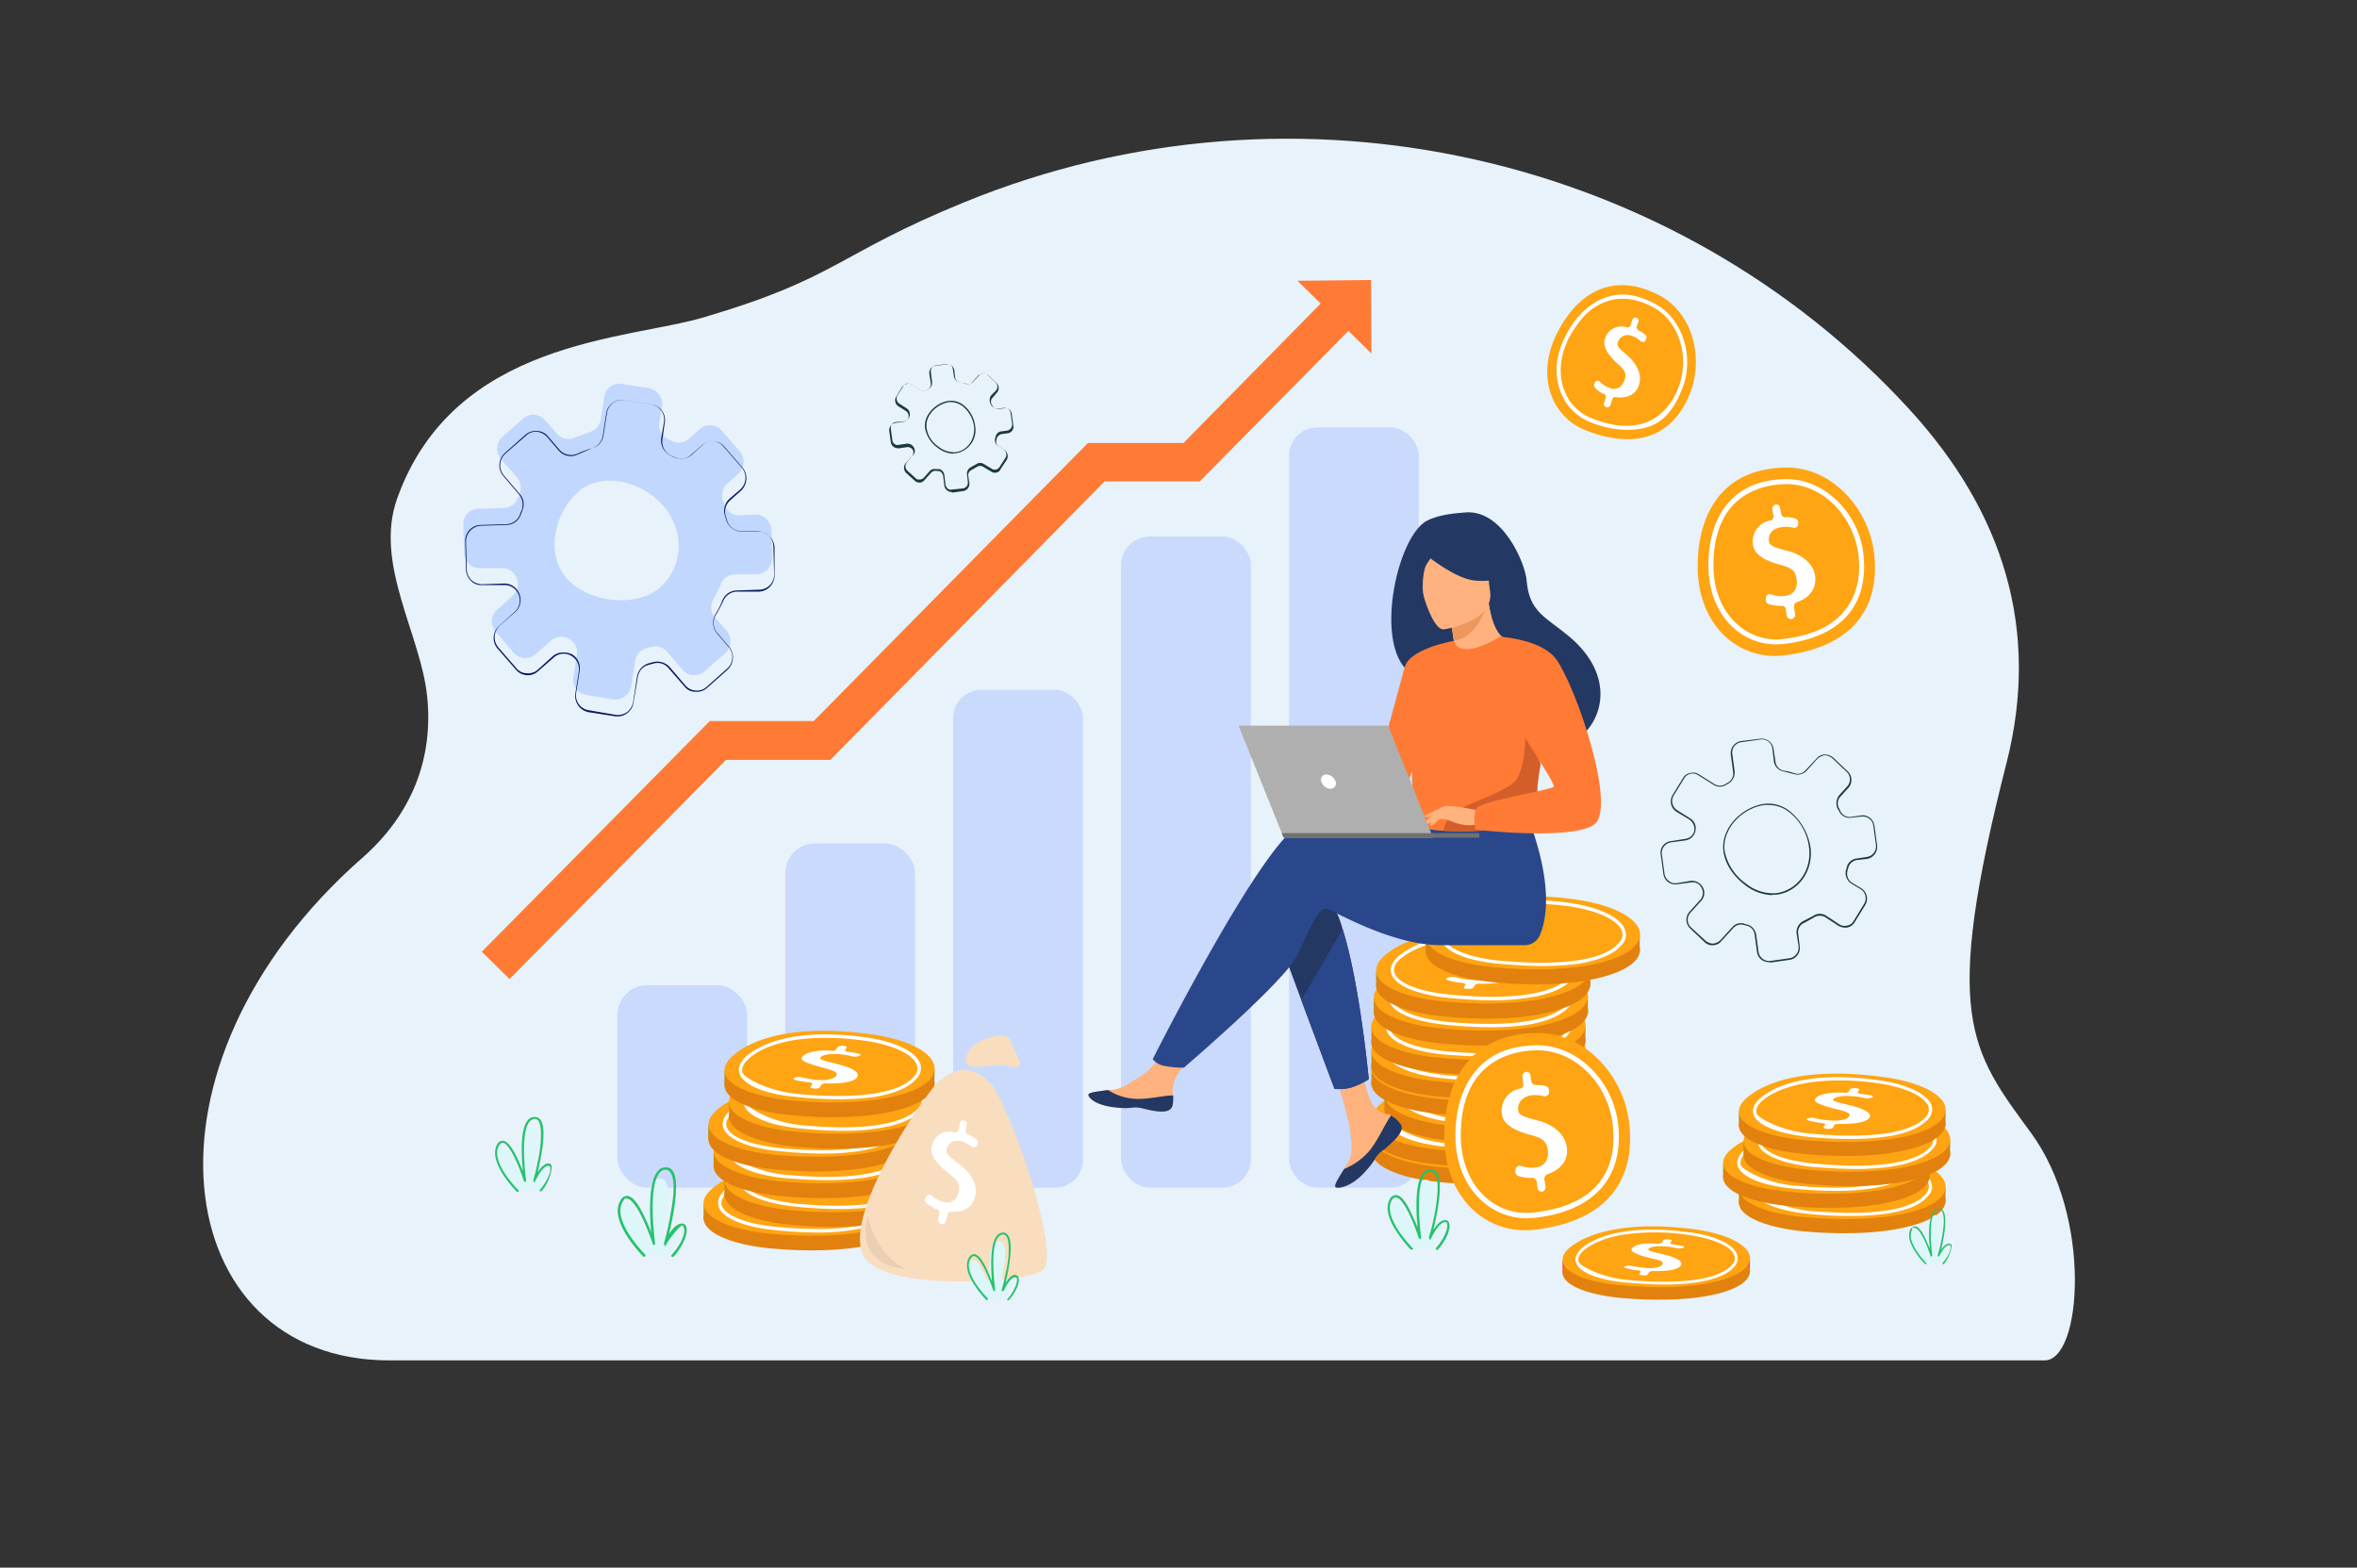 <svg id="Layer_1" data-name="Layer 1" xmlns="http://www.w3.org/2000/svg" viewBox="0 0 612 407"><rect x="0" y="0" width="612" height="407" fill="#333333" stroke="none"/><defs><style>.cls-1{fill:#e8f2fa;}.cls-2{opacity:0.5;isolation:isolate;}.cls-3{fill:#a9c2ff;}.cls-4{fill:#1c3a3e;}.cls-5{fill:#9bf;}.cls-6{fill:#0a1a66;}.cls-7{fill:#ff4b42;}.cls-8{fill:#e2810e;}.cls-9{fill:#ffa412;}.cls-10{fill:#fff;}.cls-11{fill:#c48d10;}.cls-12{fill:#f9ddbf;}.cls-13{fill:#dcf6f9;}.cls-14{fill:#27c16c;}.cls-15{fill:#ff7b35;}.cls-16{fill:#ffb27d;}.cls-17{fill:#233862;}.cls-18{fill:#2b478b;}.cls-19{fill:#ed975d;}.cls-20{fill:#d35e2a;}.cls-21{fill:#afafaf;}.cls-22{fill:#707070;}.cls-23{fill:#e0c6ad;opacity:0.62;}</style></defs><path class="cls-1" d="M101.1,353.2c-57.3,0-68.6-76.4-7-130.5,12.9-11.3,18.5-25.9,16.8-42s-13.8-34.3-7.8-51.2c14.7-41.3,59.7-41.2,79.6-47.1,35-10.3,34.4-16.3,67.7-29.9,86.6-35.4,185-12.1,245.3,53.7,24.5,26.7,34.1,57.3,25.3,91.9-16.8,65.8-9.5,74.4,6.4,96.1s13.2,59,3.5,59Z"/><g class="cls-2"><rect class="cls-3" x="160.3" y="255.8" width="33.7" height="52.54" rx="7.7"/><rect class="cls-3" x="203.9" y="219" width="33.7" height="89.34" rx="7.7"/><rect class="cls-3" x="247.5" y="179.1" width="33.7" height="129.27" rx="7.3"/><rect class="cls-3" x="291.1" y="139.3" width="33.7" height="169.04" rx="7.4"/><rect class="cls-3" x="334.7" y="111" width="33.7" height="197.34" rx="7.3"/></g><path class="cls-4" d="M247,127.7a1.5,1.5,0,0,1-1.1-.4,1.9,1.9,0,0,1-.7-1.2l-.3-2.5a1.7,1.7,0,0,0-1-1.3h-.5a1.6,1.6,0,0,0-1.6.4l-1.8,2a1.6,1.6,0,0,1-1.2.6,1.9,1.9,0,0,1-1.3-.5l-2.2-2a1.9,1.9,0,0,1-.1-2.6l1.6-1.7a1.5,1.5,0,0,0,.2-1.7h0a1.5,1.5,0,0,0-1.5-.7l-2.1.3a2.3,2.3,0,0,1-1.4-.4,1.9,1.9,0,0,1-.7-1.2l-.4-2.9a1.9,1.9,0,0,1,1.6-2.1l2.1-.3a1.6,1.6,0,0,0,1.3-1.1h0a1.6,1.6,0,0,0-.7-1.7l-1.9-1.2a1.8,1.8,0,0,1-.6-2.5l1.5-2.5a2,2,0,0,1,1.2-.8,1.3,1.3,0,0,1,1.3.2l2.3,1.4a1.5,1.5,0,0,0,1.6,0l.4-.3a1.6,1.6,0,0,0,.7-1.4l-.4-2.6a1.8,1.8,0,0,1,1.6-2l2.8-.4a1.7,1.7,0,0,1,1.4.3,2.1,2.1,0,0,1,.7,1.3l.2,1.8a1.5,1.5,0,0,0,1.3,1.3l1.6.4a1.4,1.4,0,0,0,1.5-.4l1.6-1.8a3.1,3.1,0,0,1,1.3-.6,2.1,2.1,0,0,1,1.3.5l2.1,2a1.8,1.8,0,0,1,.1,2.6l-1.1,1.3a1.4,1.4,0,0,0-.2,1.7l.2.4a1.8,1.8,0,0,0,1.5.8l1.5-.2a1.7,1.7,0,0,1,2,1.5l.4,2.9a1.7,1.7,0,0,1-1.5,2.1l-1.5.2a1.8,1.8,0,0,0-1.3,1.1.9.9,0,0,1-.1.5,1.4,1.4,0,0,0,.7,1.6l1.4.9a2,2,0,0,1,.6,2.6l-1.6,2.4a1.4,1.4,0,0,1-1.1.9,1.7,1.7,0,0,1-1.4-.3l-2-1.2a1.5,1.5,0,0,0-1.6,0l-1.4.8a1.5,1.5,0,0,0-.9,1.5l.3,1.9a1.9,1.9,0,0,1-1.6,2.1l-2.9.4Zm-4.1-5.9H244a1.9,1.9,0,0,1,1.2,1.5l.3,2.6a2.1,2.1,0,0,0,.6,1,1.4,1.4,0,0,0,1.1.2l2.9-.3a1.5,1.5,0,0,0,1.2-1.7l-.2-1.9a1.8,1.8,0,0,1,1-1.9l1.4-.8a1.8,1.8,0,0,1,2,0l2,1.2a1.4,1.4,0,0,0,1.1.2,1.5,1.5,0,0,0,.9-.6l1.6-2.5a1.6,1.6,0,0,0-.5-2.1l-1.4-.9a1.8,1.8,0,0,1-.8-2c0-.2.1-.3.1-.4a1.7,1.7,0,0,1,1.5-1.4l1.5-.2a1.6,1.6,0,0,0,1.3-1.7l-.4-2.9a1.7,1.7,0,0,0-.6-1,2,2,0,0,0-1.1-.3l-1.5.2a1.9,1.9,0,0,1-1.8-.9c-.1-.1-.1-.3-.2-.4a2,2,0,0,1,.2-2.2l1.2-1.2a1.5,1.5,0,0,0-.1-2.1l-2.1-2a1.5,1.5,0,0,0-1.1-.4,1.2,1.2,0,0,0-1,.5l-1.6,1.7a1.6,1.6,0,0,1-1.9.5l-1.6-.3a1.9,1.9,0,0,1-1.5-1.6l-.3-1.9a1.4,1.4,0,0,0-.5-1,2,2,0,0,0-1.1-.3l-2.9.4a1.5,1.5,0,0,0-1.2,1.7l.3,2.5a1.8,1.8,0,0,1-.8,1.8l-.4.3a1.8,1.8,0,0,1-2,0l-2.3-1.4a1.4,1.4,0,0,0-1.1-.2,1.5,1.5,0,0,0-.9.7l-1.5,2.4a1.6,1.6,0,0,0,.5,2.1l1.9,1.2a1.9,1.9,0,0,1,.8,2h0a1.9,1.9,0,0,1-1.5,1.4l-2.2.2a1.5,1.5,0,0,0-1.2,1.7l.4,2.9a1.2,1.2,0,0,0,.5,1,1.1,1.1,0,0,0,1.1.3l2.1-.3a1.9,1.9,0,0,1,1.9,1h0a1.7,1.7,0,0,1-.3,2.1l-1.5,1.7a1.6,1.6,0,0,0,.1,2.2l2.1,1.9a1.1,1.1,0,0,0,1,.4,1.5,1.5,0,0,0,1.1-.4l1.8-2A1.6,1.6,0,0,1,242.9,121.8Z"/><path class="cls-4" d="M247.5,117.8a7.1,7.1,0,0,1-4.1-1.6,7.9,7.9,0,0,1-3.2-5c-.5-3.5,2.9-6.7,6.1-7.1a5.2,5.2,0,0,1,3.9,1.1,8.2,8.2,0,0,1,3,5.4,6.1,6.1,0,0,1-5.1,7.1h-.6Zm-.5-13.4h-.6c-3.1.5-6.3,3.4-5.8,6.8a7,7,0,0,0,3,4.7,6.4,6.4,0,0,0,4.5,1.5h0c3.1-.4,5.2-3.4,4.8-6.8a8.2,8.2,0,0,0-2.9-5.1A5.3,5.3,0,0,0,247,104.4Z"/><path class="cls-4" d="M459.3,249.8a3.3,3.3,0,0,1-1.9-.6,3.2,3.2,0,0,1-1.2-2.1l-.6-4.4a2.7,2.7,0,0,0-1.8-2.3l-.8-.2a2.7,2.7,0,0,0-2.9.7l-3.2,3.5a2.8,2.8,0,0,1-2.1,1,2.7,2.7,0,0,1-2.2-.8l-3.7-3.5a3.1,3.1,0,0,1-.2-4.4l2.7-3a2.7,2.7,0,0,0,.4-3.2h0a2.5,2.5,0,0,0-2.7-1.4l-3.8.5a3.1,3.1,0,0,1-3.4-2.7l-.7-5.1a3,3,0,0,1,2.6-3.4l3.8-.6a2.7,2.7,0,0,0,2.3-2h0a3,3,0,0,0-1.2-3l-3.5-2.1a3.2,3.2,0,0,1-.9-4.3l2.7-4.4a2.6,2.6,0,0,1,1.9-1.3,2.7,2.7,0,0,1,2.3.4l4,2.5a2.6,2.6,0,0,0,2.9-.1l.7-.4a2.7,2.7,0,0,0,1.2-2.7l-.6-4.5a3.2,3.2,0,0,1,2.7-3.5l5-.6a3.1,3.1,0,0,1,3.4,2.6l.5,3.3a2.7,2.7,0,0,0,2.2,2.4,12.8,12.8,0,0,1,2.8.7,2.7,2.7,0,0,0,2.8-.8l2.9-3.1a2.8,2.8,0,0,1,2.1-1,3.5,3.5,0,0,1,2.2.8l3.7,3.5a3.1,3.1,0,0,1,.2,4.4l-2,2.2a2.6,2.6,0,0,0-.3,3.2l.3.7a2.7,2.7,0,0,0,2.7,1.4l2.7-.4a3.1,3.1,0,0,1,3.4,2.7l.7,5.1a3.2,3.2,0,0,1-2.6,3.5l-2.7.3a2.7,2.7,0,0,0-2.2,2.1,1.9,1.9,0,0,0-.2.7,2.8,2.8,0,0,0,1.2,3.1l2.5,1.5a3.2,3.2,0,0,1,.9,4.3l-2.7,4.4a3,3,0,0,1-1.9,1.4,3.7,3.7,0,0,1-2.3-.4l-3.5-2.3a2.8,2.8,0,0,0-2.9.1l-2.5,1.4a2.6,2.6,0,0,0-1.6,2.8l.4,3.3a3.1,3.1,0,0,1-2.6,3.5l-5,.7Zm-7.2-10.1a1.8,1.8,0,0,1,1,.2l.8.2a3.3,3.3,0,0,1,2.1,2.6l.6,4.4a2.8,2.8,0,0,0,3,2.4l5-.7a2.8,2.8,0,0,0,2.4-3.1l-.5-3.3a3.2,3.2,0,0,1,1.8-3.3l2.5-1.3a3,3,0,0,1,3.3-.1l3.5,2.3a2.4,2.4,0,0,0,2,.3,2.2,2.2,0,0,0,1.7-1.2l2.7-4.4a2.8,2.8,0,0,0-.8-3.8l-2.5-1.5a3.3,3.3,0,0,1-1.4-3.5,1.9,1.9,0,0,0,.2-.7,3,3,0,0,1,2.6-2.3l2.6-.4a2.8,2.8,0,0,0,2.4-3.1l-.7-5.1a2.7,2.7,0,0,0-1.1-1.8,2.9,2.9,0,0,0-2-.5l-2.6.3a3,3,0,0,1-3.1-1.5,1.6,1.6,0,0,0-.4-.7,3.4,3.4,0,0,1,.4-3.7l2-2.2a2.7,2.7,0,0,0-.1-3.8l-3.7-3.5a3.2,3.2,0,0,0-2-.8,3.4,3.4,0,0,0-1.9.9l-2.8,3.1a3.2,3.2,0,0,1-3.2.9l-2.7-.7a3.1,3.1,0,0,1-2.6-2.6l-.4-3.3a2.7,2.7,0,0,0-3.1-2.4l-5,.7a2.7,2.7,0,0,0-2.3,3.1l.6,4.4a3.4,3.4,0,0,1-1.4,3.1l-.7.4a3,3,0,0,1-3.3.1l-4-2.5a2.5,2.5,0,0,0-2.1-.4,2.5,2.5,0,0,0-1.6,1.2l-2.7,4.4a2.8,2.8,0,0,0,.8,3.8l3.5,2.2a3,3,0,0,1,1.3,3.3h0a3.1,3.1,0,0,1-2.6,2.4l-3.7.5a2.8,2.8,0,0,0-2.4,3.1l.7,5.1a2.7,2.7,0,0,0,1.1,1.8,2.4,2.4,0,0,0,2,.6l3.7-.6a3.2,3.2,0,0,1,3.1,1.6h0a3,3,0,0,1-.4,3.6l-2.7,3a2.7,2.7,0,0,0,.1,3.9l3.7,3.4a3.2,3.2,0,0,0,2,.8,3.4,3.4,0,0,0,1.9-.9l3.2-3.5A2.8,2.8,0,0,1,452.1,239.7Z"/><path class="cls-4" d="M460.2,232.4a12,12,0,0,1-7.2-2.7c-3-2.3-5.1-5.5-5.5-8.6-.8-6.2,4.9-11.6,10.6-12.4a9,9,0,0,1,6.6,1.9,15.1,15.1,0,0,1,5.4,9.4c.8,6.1-3.1,11.6-8.9,12.3h-1Zm-1-23.4h-1c-5.6.7-11.1,6-10.4,11.9a13.6,13.6,0,0,0,5.4,8.4,11.3,11.3,0,0,0,8,2.6c5.6-.8,9.3-6,8.5-12a13.7,13.7,0,0,0-5.2-9.1A8.6,8.6,0,0,0,459.2,209Z"/><g class="cls-2"><path class="cls-5" d="M190.7,149.1h5.9a4.2,4.2,0,0,0,3.9-4.3l-.2-7.2a4.2,4.2,0,0,0-4.2-4l-4.1.2a4,4,0,0,1-3.9-2.8,3,3,0,0,0-.4-1,4.2,4.2,0,0,1,1.2-4.5l2.8-2.5a4.2,4.2,0,0,0,.4-5.8l-4.7-5.4a4,4,0,0,0-5.7-.4l-2.8,2.5a4,4,0,0,1-4.5.6,3.1,3.1,0,0,0-1-.5,4.1,4.1,0,0,1-2.2-4.3l.7-4.2a4.2,4.2,0,0,0-3.4-4.7l-7-1.1a3.9,3.9,0,0,0-4.6,3.4l-.9,5.8a4.1,4.1,0,0,1-2.9,3.3l-3.8,1.4a3.9,3.9,0,0,1-4.7-1l-3.1-3.5a4,4,0,0,0-5.7-.4l-5.3,4.7a4.1,4.1,0,0,0-.4,5.8l4.1,4.7a4.4,4.4,0,0,1,.7,4.4l-.5,1.1a3.9,3.9,0,0,1-3.6,2.5l-6.6.2a4,4,0,0,0-3.9,4.2l.2,7.2a4,4,0,0,0,4.1,4h5.7a4,4,0,0,1,3.9,2.7h0a4.2,4.2,0,0,1-1.1,4.5l-4,3.6a4,4,0,0,0-.4,5.7l4.7,5.5a4,4,0,0,0,5.7.3l4-3.5a3.9,3.9,0,0,1,4.5-.5h.1a4.2,4.2,0,0,1,2.1,4.3l-.9,5.6a4,4,0,0,0,3.3,4.7l7,1.2a4.2,4.2,0,0,0,4.7-3.4l1-6.6a4,4,0,0,1,3-3.3l1.1-.3a4,4,0,0,1,4.2,1.2l4,4.7a4,4,0,0,0,5.7.4l5.4-4.7a4.2,4.2,0,0,0,.4-5.8l-3.1-3.5a4.2,4.2,0,0,1-.3-4.9,30.2,30.2,0,0,0,1.8-3.6A4,4,0,0,1,190.7,149.1Zm-19.3,3.4c-6.2,5.5-18.8,3.9-24.3-2.4s-3.2-16.9,3-22.4,16.8-2.6,22.2,3.7S177.6,147,171.4,152.5Z"/></g><path class="cls-6" d="M160.5,186h-.6l-7.1-1.1a4.3,4.3,0,0,1-3.4-4.9l.9-5.7a4,4,0,0,0-2.1-4.1h0a3.8,3.8,0,0,0-4.4.5l-4,3.5a3.9,3.9,0,0,1-3,1.1,4,4,0,0,1-2.9-1.5l-4.7-5.4a4.2,4.2,0,0,1,.4-5.9l4-3.6a4,4,0,0,0,1.1-4.4h0a3.9,3.9,0,0,0-3.8-2.6h-5.7a3.6,3.6,0,0,1-2.9-1.1,4.2,4.2,0,0,1-1.3-3l-.2-7.2a4.1,4.1,0,0,1,4-4.3l6.6-.2a3.9,3.9,0,0,0,3.6-2.5,4.2,4.2,0,0,1,.4-1,4.2,4.2,0,0,0-.7-4.3l-4-4.7a4.3,4.3,0,0,1,.4-6l5.3-4.7a4.1,4.1,0,0,1,3-1,3.8,3.8,0,0,1,2.9,1.4l3,3.5a4,4,0,0,0,4.6,1,24.6,24.6,0,0,1,3.8-1.4,4.2,4.2,0,0,0,2.8-3.2l.9-5.8a4.1,4.1,0,0,1,1.7-2.8,3.8,3.8,0,0,1,3.1-.7l7,1.1a4.1,4.1,0,0,1,3.4,4.8L172,114a4,4,0,0,0,2.1,4.2l1,.5a3.8,3.8,0,0,0,4.3-.6l2.9-2.5a4.1,4.1,0,0,1,3-1,3.8,3.8,0,0,1,2.8,1.4l4.7,5.4a4.4,4.4,0,0,1-.4,6l-2.8,2.5a3.9,3.9,0,0,0-1.1,4.3l.3,1a3.9,3.9,0,0,0,3.9,2.7h4.1a4.5,4.5,0,0,1,4.3,4.1v7.2a4.2,4.2,0,0,1-4,4.4h-5.8a4,4,0,0,0-3.5,2.4,30.4,30.4,0,0,1-1.9,3.6,4,4,0,0,0,.4,4.8l3,3.5a4.4,4.4,0,0,1-.4,6l-5.3,4.7a4,4,0,0,1-3.1,1,3.5,3.5,0,0,1-2.8-1.4l-4.1-4.7a3.7,3.7,0,0,0-4-1.2l-1.1.3a3.8,3.8,0,0,0-2.9,3.2l-1.1,6.6a4.2,4.2,0,0,1-1.7,2.8A4.1,4.1,0,0,1,160.5,186Zm-14.1-16.6a4.3,4.3,0,0,1,1.9.4h.1a4.2,4.2,0,0,1,2.1,4.4l-.9,5.7a3.9,3.9,0,0,0,3.3,4.5l7,1.2a4.3,4.3,0,0,0,2.9-.7,4.3,4.3,0,0,0,1.6-2.6l1-6.6a4.3,4.3,0,0,1,3.1-3.5l1.1-.3a4.4,4.4,0,0,1,4.3,1.3l4.1,4.8a3.9,3.9,0,0,0,2.7,1.3,3.7,3.7,0,0,0,2.8-1l5.3-4.7a4,4,0,0,0,.4-5.6l-3-3.5a4.4,4.4,0,0,1-.4-5.1,20.2,20.2,0,0,0,1.8-3.6,4.1,4.1,0,0,1,3.7-2.5h0l5.9-.2a3.9,3.9,0,0,0,3.8-4.1l-.2-7.2a4.4,4.4,0,0,0-1.2-2.8,3.7,3.7,0,0,0-2.8-1h-4.1a4.2,4.2,0,0,1-4.1-2.9l-.3-1a4.2,4.2,0,0,1,1.1-4.6l2.9-2.5a4.1,4.1,0,0,0,.3-5.6l-4.7-5.4a3.8,3.8,0,0,0-2.6-1.4,3.8,3.8,0,0,0-2.9,1l-2.8,2.5a4.3,4.3,0,0,1-4.7.6l-.9-.5a4.3,4.3,0,0,1-2.3-4.5l.7-4.1a4,4,0,0,0-3.3-4.6l-7-1.1a3.9,3.9,0,0,0-2.9.7,4.2,4.2,0,0,0-1.6,2.6l-.9,5.8a4.1,4.1,0,0,1-3,3.4L150,118a4.1,4.1,0,0,1-4.9-1l-3-3.5a4.2,4.2,0,0,0-2.7-1.4,3.6,3.6,0,0,0-2.8,1l-5.4,4.7a4.1,4.1,0,0,0-.4,5.6l4.1,4.8a4,4,0,0,1,.7,4.4c-.1.4-.3.8-.4,1.1a4,4,0,0,1-3.8,2.6l-6.6.2a4.1,4.1,0,0,0-3.8,4.1l.2,7.2a4,4,0,0,0,1.2,2.8,4.3,4.3,0,0,0,2.8,1.1l5.7-.2a4.2,4.2,0,0,1,4,2.8h0a4.2,4.2,0,0,1-1.1,4.6l-4,3.5a4.1,4.1,0,0,0-.4,5.7l4.7,5.4a3.5,3.5,0,0,0,2.7,1.3,3.7,3.7,0,0,0,2.8-.9l4-3.6A4.2,4.2,0,0,1,146.4,169.4Z"/><polygon class="cls-7" points="405.7 330.6 405.7 327.3 454.4 327 454.3 330.6 405.7 330.6"/><path class="cls-8" d="M407.6,327.2c4.5-3.8,14.6-7.1,32-4.8,11.3,1.5,17.2,5.9,13.9,9.8S438,338.5,421,337C409.2,335.9,402.1,331.9,407.6,327.2Z"/><path class="cls-9" d="M407.6,323.9c4.5-3.7,14.6-7,32-4.8,11.3,1.5,17.2,5.9,13.9,9.8s-15.5,6.4-32.5,4.8C409.2,332.7,402.1,328.6,407.6,323.9Z"/><path class="cls-10" d="M432,333.5c-2.9,0-6.2-.2-9.6-.5-7.4-.6-12.4-2.7-13.2-5.2-.3-.9-.2-2.2,1.6-3.8h0c2.4-2,9.8-6.4,27.5-4.1,6.8.8,11.7,3.1,12.7,5.7a3.2,3.2,0,0,1-.6,3.2C447.8,331.9,441.4,333.5,432,333.5Zm-20.7-8.9c-1.2,1-1.7,2-1.4,3s5.6,4,12.5,4.7c14.4,1.3,24.1-.1,27.4-4a2.2,2.2,0,0,0,.5-2.4c-.9-2.4-5.7-4.4-12.1-5.3a57,57,0,0,0-17.6.1c-5.1,1-7.8,2.7-9.3,3.9Z"/><path class="cls-10" d="M425.7,330.7l.3-.5c.1-.2-.2-.3-.7-.4a13,13,0,0,1-3.2-.6c-.4-.1-.5-.3-.3-.4h.2a2.2,2.2,0,0,1,1.6-.1l3.7.5c2.4.2,3.9-.2,4.3-.9s-.1-1-2.4-1.5-6.2-1.6-5.5-2.6,2.8-1.6,6.8-1.3a1.7,1.7,0,0,0,1-.3l.4-.6c.1-.2.7-.3,1.3-.2h0c.6,0,.9.2.8.4l-.3.4c-.1.2.2.4.7.5l2.5.4c.4.1.5.3.2.5h-.2a3.5,3.5,0,0,1-1.5.1,15.3,15.3,0,0,0-3.2-.5c-2.6-.2-3.9.3-4.2.7s1.4.8,4,1.4,5,1.6,4.5,2.7-2.8,1.7-7.3,1.6c-.4,0-.9.1-1,.3l-.4.6c-.1.2-.7.3-1.3.2h0C425.9,331.1,425.6,330.9,425.7,330.7Z"/><polygon class="cls-11" points="451.5 312.5 451.5 308.7 505.2 308.4 505.1 312.5 451.5 312.5"/><path class="cls-8" d="M453.6,308.6c4.9-4.2,16-7.9,35.2-5.4,12.5,1.7,19,6.7,15.4,11s-17.1,7.2-35.9,5.5C455.4,318.4,447.5,313.9,453.6,308.6Z"/><path class="cls-9" d="M453.6,305c4.9-4.2,16-7.9,35.2-5.4,12.5,1.6,19,6.6,15.4,11s-17.1,7.1-35.9,5.4C455.4,314.8,447.5,310.2,453.6,305Z"/><path class="cls-10" d="M480.6,315.7a101.6,101.6,0,0,1-10.7-.5c-8.1-.8-13.7-3-14.6-5.9-.3-.9-.2-2.5,1.8-4.2l.3.3-.3-.3c2.6-2.3,10.8-7.3,30.3-4.7,7.5,1,12.9,3.5,14,6.5a3.1,3.1,0,0,1-.7,3.5c-1.9,2.4-5.5,3.9-10.9,4.7A63.6,63.6,0,0,1,480.6,315.7Zm-3.3-15.2a45.5,45.5,0,0,0-9.4.9c-5.6,1.1-8.6,2.9-10.2,4.3s-1.9,2.3-1.6,3.4,6.2,4.5,13.8,5.3c3.9.3,7.5.5,10.7.5,10,0,16.8-1.7,19.5-5a2.8,2.8,0,0,0,.6-2.7c-1.1-2.7-6.3-5-13.4-6A91.9,91.9,0,0,0,477.3,300.5Z"/><path class="cls-10" d="M473.5,312.6l.4-.6c.1-.2-.2-.4-.8-.4a25.6,25.6,0,0,1-3.6-.7c-.4-.1-.5-.3-.2-.5h.2a2.7,2.7,0,0,1,1.8-.1,18.9,18.9,0,0,0,4,.6c2.7.2,4.3-.3,4.8-1s-.2-1.2-2.7-1.8-6.9-1.7-6.1-2.8,3.1-1.8,7.6-1.6a1.1,1.1,0,0,0,1.1-.3l.4-.6c.1-.2.8-.3,1.4-.3h0c.6.1,1,.3.9.5l-.3.5c-.2.2.2.4.7.5a14.3,14.3,0,0,1,2.8.5c.5.1.6.3.2.5h-.2a3.1,3.1,0,0,1-1.7.1,19.2,19.2,0,0,0-3.4-.5c-2.9-.2-4.4.3-4.8.8s1.6.9,4.5,1.6,5.4,1.8,5,3-3.2,1.9-8.1,1.8a2.1,2.1,0,0,0-1.1.3l-.4.7a2.4,2.4,0,0,1-1.4.3h-.1C473.8,313,473.4,312.8,473.5,312.6Z"/><polygon class="cls-11" points="447.4 305.9 447.4 302.1 501.1 301.8 501 305.9 447.4 305.9"/><path class="cls-8" d="M449.5,302c4.9-4.2,16-7.9,35.2-5.3,12.5,1.6,19,6.6,15.4,11s-17.1,7.1-35.9,5.4C451.3,311.9,443.4,307.3,449.5,302Z"/><path class="cls-9" d="M449.5,298.4c4.9-4.2,16-7.9,35.2-5.4,12.5,1.6,19,6.6,15.4,11s-17.1,7.2-35.9,5.4C451.3,308.2,443.4,303.6,449.5,298.4Z"/><path class="cls-10" d="M476.5,309.2a104.5,104.5,0,0,1-10.7-.6c-8.1-.7-13.7-3-14.6-5.9-.3-.9-.2-2.4,1.8-4.2h0c2.6-2.3,10.8-7.2,30.3-4.7,7.5,1,12.9,3.5,14.1,6.5a3.7,3.7,0,0,1-.7,3.6c-2,2.3-5.6,3.9-11,4.7A63.6,63.6,0,0,1,476.5,309.2Zm-22.9-10.1c-1.4,1.2-1.9,2.3-1.6,3.4s6.3,4.6,13.8,5.3c15.9,1.5,26.6-.1,30.2-4.5a2.8,2.8,0,0,0,.6-2.7c-1.1-2.7-6.3-5-13.4-5.9s-14-1-19.4.1-8.6,3-10.2,4.3Z"/><path class="cls-10" d="M469.4,306l.4-.5c.1-.2-.2-.4-.8-.5a25.6,25.6,0,0,1-3.6-.7c-.4-.1-.5-.3-.2-.5h.2a2.7,2.7,0,0,1,1.8-.1,29.6,29.6,0,0,0,4,.7c2.7.2,4.3-.4,4.8-1.1s-.2-1.1-2.7-1.7-6.9-1.7-6.1-2.9,3.1-1.8,7.6-1.5a2.1,2.1,0,0,0,1.1-.3l.4-.7c.1-.2.8-.3,1.4-.3h0c.7.1,1.1.3.9.5l-.3.5c-.2.2.2.4.7.5a14.3,14.3,0,0,1,2.8.5c.5.1.6.3.2.5h-.2a2.4,2.4,0,0,1-1.7.1,19.2,19.2,0,0,0-3.4-.5c-2.9-.2-4.4.3-4.8.8s1.6.9,4.5,1.6,5.5,1.8,5,3-3.2,2-8,1.8a1.5,1.5,0,0,0-1.2.4l-.4.6a1.7,1.7,0,0,1-1.4.3h-.1C469.7,306.5,469.3,306.2,469.4,306Z"/><polygon class="cls-11" points="452.7 300.3 452.7 296.5 506.4 296.1 506.3 300.3 452.7 300.3"/><path class="cls-8" d="M454.8,296.4c4.9-4.2,16-7.9,35.2-5.4,12.5,1.6,19,6.6,15.4,11s-17.1,7.2-35.9,5.4C456.6,306.2,448.7,301.6,454.8,296.4Z"/><path class="cls-9" d="M454.8,292.7c4.9-4.2,16-7.9,35.2-5.4,12.5,1.7,19,6.7,15.4,11s-17.1,7.2-35.9,5.4C456.6,302.5,448.7,298,454.8,292.7Z"/><path class="cls-10" d="M481.8,303.5c-3.3,0-6.9-.2-10.8-.5-8-.8-13.6-3.1-14.5-5.9-.3-1-.2-2.5,1.8-4.3s10.8-7.2,30.3-4.6c7.5.9,12.8,3.4,14,6.4a3.3,3.3,0,0,1-.7,3.6c-1.9,2.3-5.6,3.9-10.9,4.7A63.6,63.6,0,0,1,481.8,303.5Zm-3.4-15.2a52.8,52.8,0,0,0-9.3.8c-5.6,1.1-8.6,3-10.3,4.4h0c-1.3,1.1-1.8,2.3-1.5,3.3.8,2.5,6.2,4.6,13.8,5.3,15.9,1.5,26.6-.1,30.2-4.4a2.7,2.7,0,0,0,.5-2.8c-1-2.6-6.3-5-13.4-5.9A70.1,70.1,0,0,0,478.4,288.3Z"/><polygon class="cls-11" points="451.5 292.5 451.5 288.7 505.2 288.4 505.1 292.5 451.5 292.5"/><path class="cls-8" d="M453.6,288.6c4.9-4.2,16-7.9,35.2-5.4,12.5,1.7,19,6.7,15.4,11s-17.1,7.2-35.9,5.4C455.4,298.4,447.5,293.9,453.6,288.6Z"/><path class="cls-9" d="M453.6,285c4.9-4.3,16-8,35.2-5.4,12.5,1.6,19,6.6,15.4,11s-17.1,7.1-35.9,5.4C455.4,294.8,447.5,290.2,453.6,285Z"/><path class="cls-10" d="M480.6,295.7a102.8,102.8,0,0,1-10.7-.5c-8.1-.8-13.7-3-14.6-5.9-.3-1-.2-2.5,1.8-4.2h0c2.6-2.3,10.8-7.3,30.3-4.7,7.5,1,12.9,3.5,14.1,6.5a3.5,3.5,0,0,1-.7,3.5c-2,2.3-5.6,3.9-11,4.7A63.6,63.6,0,0,1,480.6,295.7Zm-22.9-10c-1.4,1.2-1.9,2.3-1.6,3.4s6.3,4.5,13.8,5.2c15.9,1.5,26.6-.1,30.2-4.4a2.8,2.8,0,0,0,.6-2.7c-1.1-2.7-6.3-5-13.4-6s-14-.9-19.4.2-8.6,2.9-10.2,4.3Z"/><path class="cls-10" d="M473.5,292.6l.4-.6c.1-.2-.2-.4-.8-.4a25.6,25.6,0,0,1-3.6-.7c-.4-.1-.5-.3-.2-.5h.2a2.7,2.7,0,0,1,1.8-.1,18.9,18.9,0,0,0,4,.6c2.7.2,4.3-.3,4.8-1s-.2-1.2-2.7-1.8-6.9-1.7-6.1-2.8,3.1-1.8,7.6-1.6a1.1,1.1,0,0,0,1.1-.3l.4-.6c.1-.2.8-.3,1.4-.3h0c.7.1,1.1.3.9.5l-.3.5c-.2.2.2.4.7.5l2.8.4c.5.2.6.4.2.6h-.2a3.1,3.1,0,0,1-1.7.1,19.2,19.2,0,0,0-3.4-.5c-2.9-.2-4.4.3-4.8.8s1.6.9,4.5,1.6,5.5,1.8,5,3-3.2,1.9-8.1,1.8c-.5,0-1,.1-1.1.3l-.4.7c-.1.2-.8.3-1.4.3h-.1C473.8,293,473.4,292.8,473.5,292.6Z"/><polygon class="cls-11" points="182.7 316.6 182.7 312.6 237.3 312.3 237.2 316.6 182.7 316.6"/><path class="cls-8" d="M184.8,312.5c5-4.4,16.3-8.3,35.8-5.6,12.7,1.7,19.3,6.9,15.7,11.5s-17.4,7.5-36.5,5.7C186.7,322.8,178.6,318,184.8,312.5Z"/><path class="cls-9" d="M184.8,308.7c5-4.5,16.3-8.3,35.8-5.7,12.7,1.7,19.3,7,15.7,11.6s-17.4,7.5-36.5,5.7C186.7,319,178.6,314.2,184.8,308.7Z"/><path class="cls-10" d="M212.3,320a108.3,108.3,0,0,1-10.9-.6c-8.2-.8-13.8-3.1-14.8-6.1-.3-1-.3-2.6,1.8-4.5h0c2.7-2.4,11-7.6,30.8-4.9,7.5,1,13,3.6,14.2,6.7a3.6,3.6,0,0,1-.6,3.8c-2,2.4-5.7,4.1-11.2,4.9A51.8,51.8,0,0,1,212.3,320Zm-23.6-10.9.3.3c-1.4,1.3-1.9,2.5-1.6,3.6.9,2.6,6.4,4.8,14,5.5,16.1,1.6,27-.1,30.7-4.6a3,3,0,0,0,.5-3c-1.1-2.8-6.4-5.2-13.5-6.1a58.6,58.6,0,0,0-19.7.1c-5.7,1.1-8.8,3.1-10.4,4.5Z"/><polygon class="cls-11" points="188.1 310.5 188.1 306.5 242.7 306.2 242.6 310.5 188.1 310.5"/><path class="cls-8" d="M190.3,306.4c4.9-4.4,16.2-8.3,35.7-5.6,12.7,1.7,19.3,6.9,15.7,11.5s-17.4,7.5-36.5,5.7C192.1,316.7,184,311.9,190.3,306.4Z"/><path class="cls-9" d="M190.3,302.6c4.9-4.4,16.2-8.3,35.7-5.7,12.7,1.8,19.3,7,15.7,11.6s-17.4,7.5-36.5,5.7C192.1,312.9,184,308.1,190.3,302.6Z"/><path class="cls-10" d="M217.7,313.9a108.3,108.3,0,0,1-10.9-.6c-8.2-.8-13.8-3.1-14.8-6.1-.3-1-.3-2.6,1.8-4.5l.3.3-.3-.3c2.7-2.4,11-7.6,30.8-4.9,7.5,1,13,3.6,14.3,6.7a3.8,3.8,0,0,1-.7,3.8c-2,2.5-5.7,4.1-11.2,5A64.1,64.1,0,0,1,217.7,313.9Zm-3.4-16a46.5,46.5,0,0,0-9.5.9c-5.7,1.1-8.8,3.1-10.4,4.6h0c-1.4,1.2-1.9,2.4-1.6,3.5.9,2.6,6.4,4.8,14,5.6,16.1,1.5,27-.2,30.7-4.7a2.8,2.8,0,0,0,.5-3c-1.1-2.7-6.4-5.2-13.5-6.1A74.7,74.7,0,0,0,214.3,297.9Z"/><polygon class="cls-11" points="185.3 303.1 185.3 299.1 239.9 298.7 239.8 303.1 185.3 303.1"/><path class="cls-8" d="M187.4,299c5-4.5,16.3-8.3,35.8-5.7,12.7,1.7,19.3,7,15.7,11.6s-17.4,7.5-36.5,5.6C189.3,309.3,181.2,304.5,187.4,299Z"/><path class="cls-9" d="M187.4,295.1c5-4.4,16.3-8.3,35.8-5.6,12.7,1.7,19.3,6.9,15.7,11.5s-17.4,7.5-36.5,5.7C189.3,305.4,181.2,300.6,187.4,295.1Z"/><path class="cls-10" d="M214.9,306.4c-3.3,0-7-.2-10.9-.5-8.2-.8-13.8-3.2-14.8-6.2-.3-1-.3-2.6,1.8-4.5h0c2.7-2.3,11-7.6,30.8-4.9,7.5,1.1,13,3.6,14.2,6.8a3.6,3.6,0,0,1-.6,3.8c-2,2.4-5.7,4.1-11.2,4.9A64.1,64.1,0,0,1,214.9,306.4Zm-23.6-10.8.3.3c-1.4,1.2-1.9,2.4-1.6,3.6s6.4,4.8,14,5.5c16.1,1.5,27-.1,30.7-4.7a2.8,2.8,0,0,0,.5-2.9c-1.1-2.8-6.4-5.2-13.5-6.2s-14.2-1-19.7.1-8.8,3.1-10.4,4.6Z"/><path class="cls-10" d="M207.7,303.1l.4-.5c.1-.3-.2-.5-.8-.5l-3.7-.7c-.4-.2-.5-.4-.2-.6h.2a2.7,2.7,0,0,1,1.8-.1,20.4,20.4,0,0,0,4.1.7c2.7.2,4.3-.3,4.8-1.1s-.1-1.2-2.7-1.9-7-1.7-6.2-2.9,3.2-2,7.7-1.7a1.1,1.1,0,0,0,1.1-.3l.5-.6c.1-.3.7-.4,1.4-.3h0c.7,0,1.1.2.9.5l-.3.5c-.2.2.2.4.7.5a14.3,14.3,0,0,1,2.8.5c.5.1.6.4.3.5l-.2.2a3.5,3.5,0,0,1-1.8.1,16.3,16.3,0,0,0-3.5-.6c-2.9-.2-4.4.3-4.8.9s1.6.9,4.6,1.7,5.5,1.9,5.1,3.1-3.3,2-8.2,1.9a2.2,2.2,0,0,0-1.2.3l-.4.7c-.2.3-.8.4-1.5.3h0C208,303.6,207.5,303.4,207.7,303.1Z"/><polygon class="cls-11" points="183.9 296.1 183.9 292.2 238.5 291.8 238.4 296.1 183.9 296.1"/><path class="cls-8" d="M186.1,292c5-4.4,16.3-8.3,35.8-5.6,12.6,1.7,19.3,7,15.6,11.5s-17.4,7.6-36.5,5.7C187.9,302.4,179.9,297.6,186.1,292Z"/><path class="cls-9" d="M186.1,288.2c5-4.4,16.3-8.3,35.8-5.6,12.6,1.7,19.3,6.9,15.6,11.5s-17.4,7.5-36.5,5.7C187.9,298.5,179.9,293.7,186.1,288.2Z"/><path class="cls-10" d="M213.5,299.5a108.3,108.3,0,0,1-10.9-.6c-8.1-.7-13.8-3.1-14.8-6.1-.3-1-.3-2.6,1.8-4.5l.3.4-.3-.4c2.7-2.3,11-7.6,30.8-4.9,7.6,1.1,13,3.6,14.3,6.7a3.6,3.6,0,0,1-.7,3.8c-1.9,2.5-5.7,4.1-11.1,5A66.5,66.5,0,0,1,213.5,299.5Zm-3.4-15.9a47.4,47.4,0,0,0-9.5.8c-5.6,1.2-8.7,3.1-10.4,4.6h0q-2.1,1.8-1.5,3.6c.8,2.6,6.3,4.7,14,5.5,16.1,1.5,27-.1,30.6-4.7a2.7,2.7,0,0,0,.6-2.9c-1.1-2.8-6.5-5.2-13.6-6.2A73.9,73.9,0,0,0,210.1,283.6Z"/><path class="cls-10" d="M206.3,296.2l.4-.6c.1-.2-.2-.4-.8-.4l-3.6-.7q-.7-.3-.3-.6h.2a2.7,2.7,0,0,1,1.8-.1,20.4,20.4,0,0,0,4.1.7c2.7.2,4.4-.4,4.9-1.1s-.2-1.2-2.7-1.9-7-1.8-6.3-2.9,3.2-2,7.7-1.7a1.2,1.2,0,0,0,1.2-.3l.4-.6c.1-.3.8-.4,1.4-.4h0c.7.1,1.1.3,1,.5l-.4.6c-.1.2.2.4.8.5l2.8.5c.5.1.6.3.2.5h-.2a2.4,2.4,0,0,1-1.7.2,17.6,17.6,0,0,0-3.5-.6c-3-.2-4.5.3-4.8.9s1.5.9,4.5,1.7,5.6,1.8,5.1,3.1-3.3,2-8.2,1.9c-.5,0-1,.1-1.1.3l-.5.7a1.7,1.7,0,0,1-1.4.3h-.1C206.6,296.7,206.2,296.5,206.3,296.2Z"/><polygon class="cls-11" points="189.3 290.2 189.3 286.2 243.9 285.8 243.8 290.2 189.3 290.2"/><path class="cls-8" d="M191.4,286.1c5-4.4,16.3-8.3,35.8-5.7,12.7,1.8,19.3,7,15.7,11.6s-17.4,7.5-36.5,5.7C193.2,296.4,185.2,291.6,191.4,286.1Z"/><path class="cls-9" d="M191.4,282.3c5-4.5,16.3-8.4,35.8-5.7,12.7,1.7,19.3,7,15.7,11.5s-17.4,7.6-36.5,5.7C193.2,292.6,185.2,287.8,191.4,282.3Z"/><path class="cls-10" d="M218.9,293.6c-3.3,0-7-.2-11-.6-8.1-.8-13.7-3.1-14.7-6.1-.3-1-.3-2.7,1.8-4.5h0c2.7-2.4,11-7.6,30.8-4.9,7.5,1,13,3.6,14.2,6.7a3.6,3.6,0,0,1-.6,3.8c-2,2.4-5.7,4.1-11.2,4.9A51.8,51.8,0,0,1,218.9,293.6Zm-23.6-10.9.3.3c-1.4,1.3-1.9,2.5-1.6,3.6s6.4,4.8,14,5.5c16.1,1.6,27-.1,30.7-4.7a2.8,2.8,0,0,0,.5-2.9c-1.1-2.8-6.4-5.2-13.6-6.2a60.5,60.5,0,0,0-19.6.2c-5.7,1.1-8.8,3.1-10.4,4.5Z"/><polygon class="cls-11" points="188.1 282 188.1 278.1 242.7 277.7 242.6 282 188.1 282"/><path class="cls-8" d="M190.3,277.9c4.9-4.4,16.2-8.3,35.7-5.6,12.7,1.7,19.3,7,15.7,11.5s-17.4,7.6-36.5,5.7C192.1,288.3,184,283.5,190.3,277.9Z"/><path class="cls-9" d="M190.3,274.1c4.9-4.4,16.2-8.3,35.7-5.6,12.7,1.7,19.3,6.9,15.7,11.5s-17.4,7.5-36.5,5.7C192.1,284.4,184,279.6,190.3,274.1Z"/><path class="cls-10" d="M217.7,285.4a108.3,108.3,0,0,1-10.9-.6c-8.2-.7-13.8-3.1-14.8-6.1-.3-1-.3-2.6,1.8-4.5h0c2.7-2.3,11-7.6,30.8-4.9,7.5,1,13,3.6,14.3,6.7a3.8,3.8,0,0,1-.7,3.8c-2,2.5-5.7,4.1-11.2,5A64.1,64.1,0,0,1,217.7,285.4Zm-23.3-10.5c-1.4,1.2-1.9,2.4-1.6,3.6s6.4,4.7,14,5.5c16.1,1.5,27-.1,30.7-4.7a2.7,2.7,0,0,0,.5-2.9c-1.1-2.8-6.4-5.2-13.5-6.2s-14.2-1-19.7.1-8.8,3.1-10.4,4.6Z"/><path class="cls-10" d="M210.5,282.1l.4-.6c.1-.2-.2-.4-.8-.5a28.6,28.6,0,0,1-3.7-.6c-.4-.2-.5-.4-.2-.6h.2a2.7,2.7,0,0,1,1.8-.1,31.4,31.4,0,0,0,4.1.7c2.7.2,4.3-.4,4.8-1.1s-.1-1.2-2.7-1.9-7-1.8-6.2-2.9,3.2-2,7.7-1.7a1.1,1.1,0,0,0,1.1-.3l.5-.6c.1-.3.8-.4,1.4-.4h0c.7.1,1.1.3.9.5l-.3.6c-.2.2.2.4.8.5a14.6,14.6,0,0,1,2.7.5c.5.1.6.3.3.5h-.2a2.5,2.5,0,0,1-1.7.2,18.9,18.9,0,0,0-3.6-.6c-2.9-.2-4.4.3-4.8.9s1.6.9,4.6,1.7,5.5,1.8,5.1,3.1-3.3,2-8.2,1.9a1.7,1.7,0,0,0-1.2.3l-.4.7a1.9,1.9,0,0,1-1.5.3h0C210.8,282.6,210.3,282.4,210.5,282.1Z"/><polygon class="cls-11" points="356.2 299.3 356.2 295.2 411.8 294.9 411.7 299.3 356.2 299.3"/><path class="cls-8" d="M358.4,295.1c5-4.5,16.6-8.4,36.4-5.7,13,1.7,19.7,7.1,16,11.7s-17.7,7.7-37.2,5.8C360.2,305.6,352,300.7,358.4,295.1Z"/><path class="cls-9" d="M358.4,291.2c5-4.5,16.6-8.5,36.4-5.8,13,1.8,19.7,7.2,16,11.8s-17.7,7.7-37.2,5.8C360.2,301.7,352,296.8,358.4,291.2Z"/><path class="cls-10" d="M386.3,302.7c-3.3,0-7.1-.2-11.1-.5-8.3-.8-14-3.2-15-6.3-.4-1-.3-2.7,1.8-4.6h0c2.7-2.4,11.2-7.7,31.4-5,7.7,1.1,13.3,3.7,14.5,6.9a3.8,3.8,0,0,1-.7,3.9c-2,2.4-5.8,4.1-11.3,5A68.5,68.5,0,0,1,386.3,302.7ZM362.6,292c-1.4,1.3-2,2.5-1.6,3.6.9,2.7,6.5,4.9,14.3,5.7,16.4,1.5,27.5-.1,31.2-4.8a2.9,2.9,0,0,0,.6-3c-1.1-2.8-6.6-5.3-13.9-6.3s-14.4-1-20,.2-8.9,3.1-10.6,4.6Z"/><polygon class="cls-11" points="356.2 294.8 356.2 290.8 411.8 290.4 411.7 294.8 356.2 294.8"/><path class="cls-8" d="M358.4,290.6c5-4.5,16.6-8.4,36.4-5.7,13,1.7,19.7,7.1,16,11.7s-17.7,7.7-37.2,5.8C360.2,301.2,352,296.3,358.4,290.6Z"/><path class="cls-9" d="M358.4,286.7c5-4.5,16.6-8.4,36.4-5.7,13,1.7,19.7,7.1,16,11.7s-17.7,7.7-37.2,5.8C360.2,297.2,352,292.4,358.4,286.7Z"/><path class="cls-10" d="M386.3,298.3c-3.3,0-7.1-.2-11.1-.6-8.3-.8-14-3.2-15-6.3-.4-1-.3-2.6,1.8-4.5h0c2.7-2.5,11.2-7.8,31.4-5.1,7.7,1.1,13.3,3.7,14.5,6.9a3.8,3.8,0,0,1-.7,3.9c-2,2.5-5.8,4.1-11.3,5A67.4,67.4,0,0,1,386.3,298.3Zm-23.7-10.8c-1.4,1.3-2,2.5-1.6,3.7s6.5,4.8,14.3,5.6c16.4,1.6,27.5-.1,31.2-4.8a2.9,2.9,0,0,0,.6-3c-1.1-2.8-6.6-5.3-13.9-6.3s-14.4-1-20,.2-8.9,3.1-10.6,4.6Z"/><polygon class="cls-11" points="359.5 288.6 359.5 284.5 415.1 284.2 415.1 288.6 359.5 288.6"/><path class="cls-8" d="M361.7,284.4c5.1-4.5,16.6-8.4,36.5-5.7,12.9,1.7,19.7,7.1,15.9,11.7s-17.7,7.7-37.2,5.8C363.5,295,355.4,290.1,361.7,284.4Z"/><path class="cls-9" d="M361.7,280.5c5.1-4.5,16.6-8.5,36.5-5.7,12.9,1.7,19.7,7.1,15.9,11.7s-17.7,7.7-37.2,5.8C363.5,291,355.4,286.1,361.7,280.5Z"/><path class="cls-10" d="M389.7,292.1c-3.4,0-7.1-.2-11.2-.6-8.3-.8-14-3.2-15-6.3-.4-1-.3-2.7,1.8-4.6h0c2.7-2.4,11.2-7.7,31.4-5,7.7,1.1,13.3,3.7,14.6,6.9a4,4,0,0,1-.7,3.9c-2,2.5-5.8,4.1-11.4,5A67.1,67.1,0,0,1,389.7,292.1Zm-3.5-16.3a48.5,48.5,0,0,0-9.7.9c-5.7,1.1-8.9,3.1-10.6,4.6s-1.9,2.5-1.6,3.7,6.5,4.8,14.3,5.6c16.4,1.6,27.5-.1,31.3-4.8a3,3,0,0,0,.5-3c-1.1-2.8-6.5-5.3-13.8-6.3A76.7,76.7,0,0,0,386.2,275.8Z"/><polygon class="cls-11" points="356.1 281.6 356.1 277.5 411.7 277.2 411.6 281.6 356.1 281.6"/><path class="cls-8" d="M358.2,277.4c5.1-4.5,16.6-8.5,36.5-5.8,12.9,1.8,19.7,7.2,16,11.8s-17.8,7.7-37.2,5.8C360.1,287.9,351.9,283,358.2,277.4Z"/><path class="cls-9" d="M358.2,273.5c5.1-4.5,16.6-8.5,36.5-5.8,12.9,1.8,19.7,7.1,16,11.8s-17.8,7.7-37.2,5.8C360.1,284,351.9,279.1,358.2,273.5Z"/><path class="cls-10" d="M386.2,285q-5.1,0-11.1-.6c-8.3-.8-14.1-3.1-15.1-6.2-.3-1-.3-2.7,1.9-4.6h0c2.7-2.4,11.2-7.7,31.3-5,7.7,1.1,13.3,3.7,14.6,6.9a3.6,3.6,0,0,1-.7,3.8q-3,3.8-11.4,5.1A66,66,0,0,1,386.2,285Zm-3.4-16.3a49.5,49.5,0,0,0-9.8.9c-5.7,1.2-8.9,3.2-10.5,4.7s-2,2.5-1.6,3.6c.8,2.7,6.4,4.9,14.2,5.7,16.5,1.5,27.6-.2,31.3-4.8a2.9,2.9,0,0,0,.6-3c-1.2-2.8-6.6-5.3-13.9-6.3A77.3,77.3,0,0,0,382.8,268.7Z"/><polygon class="cls-11" points="356.1 277.1 356.1 273 411.7 272.7 411.6 277.1 356.1 277.1"/><path class="cls-8" d="M358.2,272.9c5.1-4.5,16.6-8.4,36.5-5.7,12.9,1.7,19.7,7.1,16,11.7s-17.8,7.7-37.2,5.8C360.1,283.4,351.9,278.6,358.2,272.9Z"/><path class="cls-9" d="M358.2,269c5.1-4.5,16.6-8.5,36.5-5.7,12.9,1.7,19.7,7.1,16,11.7s-17.8,7.7-37.2,5.8C360.1,279.5,351.9,274.6,358.2,269Z"/><path class="cls-10" d="M386.2,280.5a110.3,110.3,0,0,1-11.1-.5c-8.3-.8-14.1-3.2-15.1-6.3-.3-1-.3-2.7,1.9-4.6h0c2.7-2.4,11.2-7.7,31.3-5,7.7,1.1,13.3,3.7,14.6,6.9a3.8,3.8,0,0,1-.7,3.9c-2,2.4-5.8,4.1-11.4,5A66,66,0,0,1,386.2,280.5Zm-3.4-16.2a49.5,49.5,0,0,0-9.8.9c-5.7,1.1-8.9,3.1-10.5,4.6s-2,2.5-1.6,3.6c.8,2.7,6.4,4.9,14.2,5.7,16.5,1.6,27.6-.1,31.3-4.8a2.9,2.9,0,0,0,.6-3c-1.2-2.8-6.6-5.3-13.9-6.3A76.4,76.4,0,0,0,382.8,264.3Z"/><polygon class="cls-11" points="356.1 270.9 356.1 266.8 411.7 266.5 411.6 270.9 356.1 270.9"/><path class="cls-8" d="M358.2,266.7c5.1-4.5,16.6-8.4,36.5-5.7,12.9,1.7,19.7,7.1,16,11.7s-17.8,7.7-37.2,5.8C360.1,277.2,351.9,272.4,358.2,266.7Z"/><path class="cls-9" d="M358.2,262.8c5.1-4.5,16.6-8.5,36.5-5.8,12.9,1.8,19.7,7.2,16,11.8s-17.8,7.7-37.2,5.8C360.1,273.3,351.9,268.4,358.2,262.8Z"/><path class="cls-10" d="M386.2,274.3c-3.4,0-7.1-.2-11.1-.5-8.3-.8-14.1-3.2-15.1-6.3-.3-1-.3-2.7,1.9-4.6h0c2.7-2.4,11.2-7.7,31.3-5,7.7,1.1,13.3,3.7,14.6,6.9a3.8,3.8,0,0,1-.7,3.9c-2,2.4-5.8,4.1-11.4,5A66,66,0,0,1,386.2,274.3Zm-3.4-16.2a49.5,49.5,0,0,0-9.8.9c-5.7,1.1-8.9,3.1-10.5,4.6s-2,2.5-1.6,3.6c.8,2.7,6.4,4.9,14.2,5.7,16.5,1.6,27.6-.1,31.3-4.8a2.9,2.9,0,0,0,.6-3c-1.2-2.8-6.6-5.3-13.9-6.3A76.4,76.4,0,0,0,382.8,258.1Z"/><polygon class="cls-11" points="356.7 263.3 356.7 259.2 412.3 258.9 412.3 263.3 356.7 263.3"/><path class="cls-8" d="M358.9,259.1c5.1-4.5,16.6-8.5,36.5-5.8,12.9,1.8,19.7,7.2,15.9,11.8s-17.7,7.7-37.2,5.8C360.7,269.6,352.6,264.7,358.9,259.1Z"/><path class="cls-9" d="M358.9,255.2c5.1-4.5,16.6-8.5,36.5-5.8,12.9,1.8,19.7,7.1,15.9,11.8s-17.7,7.7-37.2,5.8C360.7,265.7,352.6,260.8,358.9,255.2Z"/><path class="cls-10" d="M386.9,266.7c-3.4,0-7.1-.2-11.2-.6-8.3-.8-14-3.1-15-6.2-.4-1-.3-2.7,1.8-4.6h0c2.7-2.4,11.2-7.7,31.4-5,7.7,1.1,13.3,3.7,14.5,6.9a3.4,3.4,0,0,1-.7,3.8c-1.9,2.5-5.8,4.2-11.3,5.1A68,68,0,0,1,386.9,266.7ZM363.1,256c-1.4,1.3-2,2.5-1.6,3.6.9,2.7,6.5,4.9,14.3,5.7,16.4,1.5,27.5-.2,31.3-4.8a3,3,0,0,0,.5-3c-1.1-2.8-6.6-5.3-13.8-6.3s-14.5-1-20.1.1-8.9,3.2-10.6,4.7Z"/><path class="cls-10" d="M379.5,263.4l.4-.6c.2-.2-.2-.5-.8-.5a27.3,27.3,0,0,1-3.7-.7q-.7-.3-.3-.6h.3a2.7,2.7,0,0,1,1.8-.1,20.3,20.3,0,0,0,4.2.7c2.7.2,4.4-.3,4.9-1.1s-.2-1.3-2.8-1.9-7.1-1.8-6.3-3,3.2-2,7.9-1.7a2.1,2.1,0,0,0,1.1-.3l.4-.7a2,2,0,0,1,1.5-.3h0c.7,0,1.1.3.9.5l-.3.5c-.1.2.2.5.8.5l2.8.5q.8.3.3.6h-.2a2.7,2.7,0,0,1-1.8.1,20.6,20.6,0,0,0-3.6-.5c-3-.2-4.5.3-4.9.9s1.6.9,4.7,1.7,5.6,1.9,5.1,3.2-3.3,2.1-8.3,1.9a1.5,1.5,0,0,0-1.2.4l-.4.7a2.6,2.6,0,0,1-1.5.3h0C379.8,263.8,379.4,263.6,379.5,263.4Z"/><polygon class="cls-11" points="357.3 256.2 357.3 252.2 412.9 251.8 412.9 256.2 357.3 256.2"/><path class="cls-8" d="M359.5,252.1c5.1-4.5,16.6-8.5,36.5-5.8,12.9,1.8,19.7,7.1,15.9,11.8s-17.7,7.7-37.2,5.8C361.3,262.6,353.2,257.7,359.5,252.1Z"/><path class="cls-9" d="M359.5,248.1c5.1-4.5,16.6-8.4,36.5-5.7,12.9,1.7,19.7,7.1,15.9,11.8s-17.7,7.6-37.2,5.8C361.3,258.7,353.2,253.8,359.5,248.1Z"/><path class="cls-10" d="M387.5,259.7c-3.4,0-7.1-.2-11.2-.6-8.3-.8-14-3.2-15-6.2-.4-1.1-.3-2.7,1.8-4.6h0c2.7-2.4,11.2-7.8,31.4-5,7.7,1,13.3,3.6,14.5,6.8a3.7,3.7,0,0,1-.6,3.9c-2,2.5-5.9,4.2-11.4,5A54.9,54.9,0,0,1,387.5,259.7ZM384,243.4a48.5,48.5,0,0,0-9.7.9c-5.7,1.2-8.9,3.2-10.6,4.6s-1.9,2.5-1.6,3.7c.9,2.7,6.5,4.9,14.3,5.6,16.4,1.6,27.5-.1,31.3-4.8a2.8,2.8,0,0,0,.5-2.9c-1.1-2.9-6.5-5.4-13.8-6.3A78.8,78.8,0,0,0,384,243.4Z"/><path class="cls-10" d="M380.1,256.3l.4-.6c.2-.2-.2-.4-.8-.5a17.4,17.4,0,0,1-3.7-.7c-.5-.1-.6-.4-.3-.5l.3-.2a3.5,3.5,0,0,1,1.8-.1,20.3,20.3,0,0,0,4.2.7c2.7.3,4.4-.3,4.9-1.1s-.1-1.2-2.8-1.9-7.1-1.8-6.3-3,3.2-2,7.9-1.7a1.1,1.1,0,0,0,1.1-.3l.4-.6c.2-.3.8-.4,1.5-.4h0c.7.1,1.1.3.9.5l-.3.6c-.1.2.2.4.8.5a14.3,14.3,0,0,1,2.8.5c.5.1.6.4.3.6H393a3.5,3.5,0,0,1-1.8.1l-3.6-.6c-3-.2-4.5.4-4.9.9s1.6,1,4.7,1.7,5.6,2,5.1,3.2-3.3,2.1-8.3,2a1.7,1.7,0,0,0-1.2.3l-.4.7a2,2,0,0,1-1.5.3h0C380.4,256.8,380,256.6,380.1,256.3Z"/><polygon class="cls-11" points="370.2 247.4 370.2 243.3 425.8 243 425.7 247.4 370.2 247.4"/><path class="cls-8" d="M372.4,243.2c5.1-4.5,16.6-8.5,36.5-5.7,12.9,1.7,19.7,7.1,15.9,11.7s-17.7,7.7-37.2,5.8C374.2,253.7,366.1,248.8,372.4,243.2Z"/><path class="cls-9" d="M372.4,239.3c5.1-4.5,16.6-8.5,36.5-5.8,12.9,1.8,19.7,7.1,15.9,11.8s-17.7,7.7-37.2,5.8C374.2,249.8,366.1,244.9,372.4,239.3Z"/><path class="cls-10" d="M400.4,250.8c-3.4,0-7.1-.2-11.2-.6-8.3-.7-14-3.1-15-6.2-.4-1-.3-2.7,1.8-4.6h0c2.7-2.4,11.2-7.7,31.4-5,7.7,1.1,13.3,3.7,14.5,6.9a3.6,3.6,0,0,1-.7,3.9c-1.9,2.4-5.8,4.1-11.3,5A68,68,0,0,1,400.4,250.8Zm-3.5-16.2a57.7,57.7,0,0,0-9.7.8c-5.7,1.2-8.9,3.2-10.6,4.7h0c-1.4,1.3-2,2.5-1.6,3.6.9,2.7,6.5,4.9,14.3,5.7,16.4,1.5,27.5-.1,31.2-4.8a2.9,2.9,0,0,0,.6-3c-1.1-2.8-6.6-5.3-13.8-6.3A77.8,77.8,0,0,0,396.9,234.6Z"/><path class="cls-9" d="M375,295c0-13,5.8-26.8,24.4-26.8,12.1,0,22.5,11.1,23.7,24,1.5,15.7-7.4,25.2-24.9,27.1C386.1,320.6,375,311.2,375,295Z"/><path class="cls-10" d="M396.4,316.3a17.2,17.2,0,0,1-11.6-4.5c-4.4-3.9-6.9-10-6.9-17,0-4.4.8-10.8,4.6-15.9s9.4-7.5,16.8-7.5c10.4,0,19.8,9.4,20.9,21,1.3,13.6-6.5,22.1-21.8,23.8Zm2.9-43.6c-6,0-20,2.2-20,22.1,0,6.6,2.3,12.3,6.4,16a15.8,15.8,0,0,0,12.5,4c7.3-.8,12.8-3.1,16.3-6.9s4.9-9,4.3-15.4C417.8,281.6,409.1,272.7,399.3,272.7Z"/><path class="cls-10" d="M399.2,308.4l-.2-1.6a1.2,1.2,0,0,0-1.1-1,9,9,0,0,1-3.7-.5,1.1,1.1,0,0,1-.7-1.3v-.4a1.1,1.1,0,0,1,1.4-.9,8.8,8.8,0,0,0,4,.4c2.4-.4,3.3-2.4,3-4.5s-1.3-3.1-4-3.8-7.4-2.1-7.9-5.4a5.8,5.8,0,0,1,4.9-6.8,1,1,0,0,0,.6-1.2l-.2-1.8a1.1,1.1,0,0,1,.9-1.3h0a1,1,0,0,1,1.2,1l.2,1.4a1.2,1.2,0,0,0,1.1,1,11.4,11.4,0,0,1,2.8.3,1.3,1.3,0,0,1,.7,1.4v.3a1.1,1.1,0,0,1-1.4.9,8.8,8.8,0,0,0-3.4-.2c-2.6.5-3.4,2.4-3.2,3.9s2.2,1.8,5.4,2.7,6.3,2.9,7.1,6.2-.8,6.3-5,7.7a1.3,1.3,0,0,0-.7,1.3l.3,1.8a1.2,1.2,0,0,1-.9,1.4h0A1.2,1.2,0,0,1,399.2,308.4Z"/><path class="cls-9" d="M404.3,86.5c4.5-9.1,13.4-16.6,26.4-9.9,8.5,4.3,11.8,15.8,8.2,25.3-4.5,11.5-14,14.9-27,9.9C403,108.4,398.6,97.8,404.3,86.5Z"/><path class="cls-10" d="M422.4,111.6a25.2,25.2,0,0,1-9.2-1.9,13.5,13.5,0,0,1-8-8c-1.7-4.3-1.3-9.4,1.2-14.3h0c2.6-5.2,6.4-8.8,10.6-10.2s8.1-.7,12.6,1.6c7.2,3.7,10.5,13.7,7.2,22.1S429.1,111.6,422.4,111.6ZM407.3,87.9c-2.3,4.6-2.7,9.4-1.1,13.5a12.4,12.4,0,0,0,7.4,7.3c5.3,2.1,10,2.4,13.7,1s6.7-4.4,8.5-9.1c3.1-8,.1-17.4-6.7-20.9-4.2-2.2-8.2-2.7-11.7-1.5a14.3,14.3,0,0,0-5.9,3.7,26.7,26.7,0,0,0-4.2,6Z"/><path class="cls-10" d="M416.5,104.6l.4-1.2a.8.8,0,0,0-.4-1.1,6.1,6.1,0,0,1-2.4-1.7.8.8,0,0,1,0-1.1v-.3c.4-.4,1-.5,1.3-.1a7.3,7.3,0,0,0,2.7,1.7c1.9.6,3.1-.5,3.7-2.1s.2-2.5-1.5-4-4.4-4.2-3.6-6.7a4.5,4.5,0,0,1,5.8-3c.3.1.7-.2.9-.6l.4-1.3c.2-.5.6-.8,1.1-.6h0a.8.8,0,0,1,.5,1.1l-.4,1.1a1,1,0,0,0,.5,1.1,8.1,8.1,0,0,1,1.8,1.2.9.9,0,0,1,0,1.2v.2a.9.9,0,0,1-1.3.2,6.1,6.1,0,0,0-2.3-1.4,2.7,2.7,0,0,0-3.6,1.6c-.5,1.4.9,2,2.8,3.8s3.4,4.3,2.8,6.9-2.8,4.1-6.2,3.6c-.4-.1-.7.2-.9.6l-.4,1.4a.9.9,0,0,1-1.1.6H417A.9.9,0,0,1,416.5,104.6Z"/><path class="cls-9" d="M440.8,147c0-12.4,5.5-25.6,23.3-25.6,11.5,0,21.4,10.6,22.6,22.9,1.4,14.9-7.1,24-23.8,25.9C451.4,171.4,440.8,162.4,440.8,147Z"/><path class="cls-10" d="M461.2,167.3a16.4,16.4,0,0,1-11.1-4.3c-4.2-3.8-6.5-9.5-6.5-16.2,0-4.3.7-10.4,4.3-15.2s9-7.2,16.1-7.2c9.9,0,18.9,9,19.9,20,1.2,13.1-6.2,21.1-20.8,22.8Zm2.8-41.6c-5.7,0-19.1,2.1-19.1,21.1,0,6.3,2.2,11.7,6.1,15.2a15,15,0,0,0,12,3.9c6.9-.8,12.1-3,15.4-6.7s4.8-8.5,4.2-14.6C481.6,134.2,473.3,125.7,464,125.7Z"/><path class="cls-10" d="M463.9,159.7l-.2-1.5a1,1,0,0,0-1.1-.9,9.9,9.9,0,0,1-3.5-.5,1.1,1.1,0,0,1-.6-1.2v-.4a1,1,0,0,1,1.3-.9,8.4,8.4,0,0,0,3.9.4c2.3-.4,3.1-2.3,2.8-4.3s-1.1-2.9-3.7-3.6-7.1-2-7.6-5.2a5.5,5.5,0,0,1,4.7-6.5c.4-.1.6-.7.6-1.1l-.3-1.7a1.1,1.1,0,0,1,.9-1.3h0a.9.9,0,0,1,1.1.9l.3,1.4a1,1,0,0,0,1,1,6.9,6.9,0,0,1,2.6.3,1.1,1.1,0,0,1,.8,1.3v.3a1,1,0,0,1-1.3.8,8.2,8.2,0,0,0-3.2-.1c-2.6.4-3.3,2.2-3.1,3.6s2.1,1.8,5.1,2.6,6.1,2.8,6.8,5.9-.8,6.1-4.8,7.4a1.3,1.3,0,0,0-.6,1.2l.3,1.8a1.1,1.1,0,0,1-.9,1.3h0A1.1,1.1,0,0,1,463.9,159.7Z"/><path class="cls-12" d="M241.8,283c-7.2,9.4-23,34.8-17.3,43.5s40.3,6.7,46,3.5-8.6-43.5-13.2-48.6S246.9,276.5,241.8,283Z"/><path class="cls-10" d="M243.6,316.5l.3-1.4a.9.9,0,0,0-.6-1.1,9.5,9.5,0,0,1-2.8-1.7.9.9,0,0,1-.2-1.3l.2-.3a.9.9,0,0,1,1.4-.3,6.6,6.6,0,0,0,3.2,1.7c2.1.5,3.4-.8,3.8-2.6s-.1-2.9-2.1-4.5-5.5-4.3-4.9-7.1,2.5-4.7,6.1-3.9c.4.1.8-.4.9-.8l.3-1.5a.9.9,0,0,1,1.1-.8h0a.9.9,0,0,1,.7,1.2l-.2,1.3a1,1,0,0,0,.6,1.2,5.3,5.3,0,0,1,2.1,1.2.9.9,0,0,1,.2,1.3v.3a1,1,0,0,1-1.4.3,8.4,8.4,0,0,0-2.7-1.4c-2.3-.5-3.5.8-3.8,2.1s1.2,2.3,3.6,4.1,4.3,4.5,3.9,7.5-2.6,4.9-6.4,4.6a.9.9,0,0,0-.9.8l-.4,1.6a.9.9,0,0,1-1.1.8h0A1.1,1.1,0,0,1,243.6,316.5Z"/><path class="cls-12" d="M258.9,268.9s-7.3,1.1-8,5.7,6.4,1,11.2,2.2,2-2.4,1-4.9S262.1,268.6,258.9,268.9Z"/><path class="cls-13" d="M365.8,324.2s-7.2-7.1-4.7-11.2,6.7,8.7,6.7,8.7-2.2-15.1,2.3-15.4,0,15.4,0,15.4,1.6-3.6,3.2-3.9,1.2,3.2-1.7,6.4Z"/><path class="cls-14" d="M373.1,324.5c-.1,0-.2,0-.2-.1a.3.3,0,0,1,0-.4c2.5-2.9,3.2-5.6,2.8-6.5a.5.5,0,0,0-.6-.2c-1.4.2-3,3.1-3.5,4.2s-.2.2-.4.2a.5.5,0,0,1-.2-.4,58.7,58.7,0,0,0,1.7-7.2c.8-5,.8-8.2-.2-9.4a1.3,1.3,0,0,0-1.1-.5,1.9,1.9,0,0,0-1.4.7c-2.8,3.4-1,16.3-1,16.5s-.1.3-.2.3l-.4-.2c-.9-2.9-3.8-10.4-5.9-10.6-.1-.1-.6-.1-1.1.7-2.6,4.4,5.3,12.3,5.3,12.4a.2.2,0,0,1,0,.4.3.3,0,0,1-.4,0,29.1,29.1,0,0,1-3.7-4.7c-2.3-3.5-2.9-6.4-1.7-8.4a1.7,1.7,0,0,1,1.7-1c1.3.1,2.7,2,4.3,5.7a29.3,29.3,0,0,1,1.2,2.8c-.4-4-.8-11.6,1.4-14.2a2.4,2.4,0,0,1,1.8-1,1.8,1.8,0,0,1,1.7.7c1.9,2.4.2,10.8-.8,14.9h.1c.9-1.5,1.9-2.3,2.7-2.4a1,1,0,0,1,1.2.6c.6,1.1-.3,4.2-2.9,7.1C373.3,324.5,373.2,324.5,373.1,324.5Z"/><path class="cls-13" d="M499.5,328s-4.9-5-3.2-7.8,4.6,6,4.6,6-1.5-10.5,1.6-10.7,0,10.7,0,10.7,1.1-2.5,2.2-2.7.8,2.2-1.2,4.5Z"/><path class="cls-14" d="M504.6,328.2h-.2a.2.2,0,0,1,0-.3c1.8-2,2.3-3.9,2-4.5a.4.4,0,0,0-.5-.1c-.9.1-2,2.1-2.4,2.9h-.2a.2.2,0,0,1-.2-.2,43.5,43.5,0,0,0,1.2-5.1c.6-3.4.5-5.6-.1-6.5a1.1,1.1,0,0,0-.8-.3,1.4,1.4,0,0,0-1,.5c-1.9,2.4-.7,11.3-.7,11.4s0,.2-.1.2h-.3c-.6-2-2.6-7.2-4.1-7.4s-.4,0-.7.5c-1.8,3.1,3.6,8.6,3.7,8.6v.3h-.3a17.3,17.3,0,0,1-2.6-3.2c-1.6-2.5-2-4.5-1.2-5.9a1.4,1.4,0,0,1,1.2-.7c.9.1,1.9,1.4,3,4,.3.7.6,1.3.8,1.9-.3-2.8-.5-8,1-9.8a1.3,1.3,0,0,1,1.2-.7,1.1,1.1,0,0,1,1.2.5c1.3,1.7.2,7.4-.5,10.2,1-1.5,1.8-1.6,1.9-1.6s.7,0,.8.3-.2,2.9-2,5Z"/><path class="cls-13" d="M255.7,337.3s-6-6-3.9-9.4,5.5,7.3,5.5,7.3-1.8-12.7,2-12.9,0,12.9,0,12.9,1.3-3,2.7-3.2,1,2.6-1.4,5.3Z"/><path class="cls-14" d="M261.8,337.6h-.2a.2.2,0,0,1,0-.3c2.1-2.5,2.7-4.7,2.4-5.5a.6.6,0,0,0-.5-.2c-1.2.2-2.5,2.6-2.9,3.6h-.4a.2.2,0,0,1-.1-.3s.8-2.9,1.4-6.1.6-6.8-.2-7.8a1.2,1.2,0,0,0-1-.5,1.9,1.9,0,0,0-1.1.7c-2.3,2.8-.8,13.6-.8,13.7s-.1.3-.2.3-.3,0-.3-.2c-.8-2.4-3.2-8.7-5-8.9-.1,0-.4,0-.9.7-2.2,3.6,4.4,10.3,4.5,10.3a.3.3,0,0,1-.4.4,25.8,25.8,0,0,1-3.1-3.9c-2-3-2.4-5.4-1.4-7.1a1.7,1.7,0,0,1,1.4-.9c1.1.2,2.3,1.7,3.6,4.8a20.8,20.8,0,0,1,1,2.4c-.3-3.4-.6-9.7,1.2-11.9a2.4,2.4,0,0,1,1.5-.9,1.5,1.5,0,0,1,1.4.7c1.6,2,.2,9-.6,12.4h0c.8-1.3,1.6-2,2.3-2.1a1,1,0,0,1,1,.5c.5,1-.2,3.5-2.4,6Z"/><path class="cls-13" d="M166.6,325.9s-8-7.9-5.3-12.5,7.4,9.8,7.4,9.8-2.4-16.9,2.6-17.2,0,17.2,0,17.2,1.8-4.1,3.6-4.3,1.3,3.4-1.9,7Z"/><path class="cls-14" d="M174.7,326.3h-.3a.4.4,0,0,1,0-.5c2.9-3.2,3.7-6.2,3.1-7.2s-.2-.3-.6-.3-3.3,3.5-3.9,4.8-.2.2-.4.1-.3-.2-.2-.4a77.8,77.8,0,0,0,1.8-8.1c1-5.4.9-9.1-.2-10.4a1.5,1.5,0,0,0-1.3-.6,2,2,0,0,0-1.5.9c-3.1,3.8-1.1,18.1-1.1,18.3s-.1.3-.2.3-.4,0-.4-.2-1-2.9-2.3-5.9c-2.3-5-3.7-5.8-4.3-5.9s-.7-.1-1.2.8c-3,4.9,5.8,13.7,5.9,13.8a.4.4,0,0,1-.5.5c-.4-.4-9.2-9.3-6-14.6a1.9,1.9,0,0,1,1.9-1.2c1.4.2,3,2.3,4.8,6.4a26.9,26.9,0,0,1,1.3,3.2c-.4-4.5-.8-13,1.6-15.9a2.4,2.4,0,0,1,2-1.1,2,2,0,0,1,1.9.8c2.1,2.7.2,11.9-.9,16.5h0c1.1-1.7,2.2-2.6,3.1-2.7a1.1,1.1,0,0,1,1.3.6c.7,1.3-.3,4.7-3.2,8Z"/><path class="cls-13" d="M133.6,309s-6.6-6.6-4.3-10.4,6.1,8.1,6.1,8.1-2-14.1,2.2-14.3,0,14.3,0,14.3,1.5-3.4,3-3.6,1.1,2.9-1.6,5.9Z"/><path class="cls-14" d="M140.4,309.3h-.2c-.1-.1-.2-.3,0-.4,2.3-2.7,3-5.2,2.6-6a.5.5,0,0,0-.6-.2c-1.3.2-2.7,2.9-3.2,3.9s-.2.2-.4.1a.2.2,0,0,1-.1-.3s.9-3.2,1.5-6.7.7-7.6-.2-8.7a1.2,1.2,0,0,0-1-.5,2.1,2.1,0,0,0-1.3.7c-2.6,3.2-.9,15.1-.9,15.2a.3.3,0,1,1-.6.2c-.8-2.7-3.5-9.6-5.4-9.9-.2,0-.6,0-1,.7-2.5,4.1,4.8,11.4,4.9,11.5a.3.3,0,1,1-.4.4,29.3,29.3,0,0,1-3.5-4.4q-3.1-4.9-1.5-7.8a1.5,1.5,0,0,1,1.5-.9c1.2.1,2.5,1.8,4.1,5.3l1.1,2.6c-.4-3.7-.8-10.8,1.2-13.2a2.2,2.2,0,0,1,1.7-.9,1.9,1.9,0,0,1,1.6.7c1.8,2.2.2,9.9-.7,13.7h0c.9-1.4,1.8-2.2,2.5-2.3s.9.1,1.1.5-.2,3.9-2.6,6.7Z"/><polygon class="cls-15" points="132.3 254.2 125.1 247.1 184.3 187.2 211.3 187.2 282.5 115 307.3 115 344.2 77.5 351.4 84.6 311.5 125 286.8 125 215.6 197.3 188.5 197.3 132.3 254.2"/><polygon class="cls-15" points="336.9 72.9 356.1 91.8 356 72.7 336.9 72.9"/><path class="cls-16" d="M363.4,291.5a1.8,1.8,0,0,1,.4,2.1h0c-.5,1.5-2.2,3.1-4.2,4.7l-.7.5-.2.2h-.1c-1.9,1.7-1.2,2.1-4.5,5.6s-6.4,4-7.2,3.7.7-2.5,2.1-4.8c.1-.1.1-.2.2-.4l.6-.9c1.6-2.9,1.2-4.2.8-8.4s-5.3-19.3-5.3-19.3l7.3-1.2s2.2,12.5,4.6,14.5,2.7,1,4,1.8a.2.2,0,0,1,.2.2A5.3,5.3,0,0,1,363.4,291.5Z"/><path class="cls-17" d="M363.4,291.5a1.8,1.8,0,0,1,.4,2.1h0c-.6,1.5-2.3,3.1-4.2,4.7l-.7.5-.2.2h-.1c-1.9,1.7-1.2,2.1-4.5,5.6s-6.4,4-7.2,3.7.7-2.5,2.1-4.8a17.1,17.1,0,0,0,6.8-5c2.3-3,3.8-6.7,5.4-8.9a.2.2,0,0,1,.2.2A5.3,5.3,0,0,1,363.4,291.5Z"/><path class="cls-16" d="M304.5,286.9c-.4,2.3-3.7,1.9-7.3,1s-2.7.2-7.8-.4-6.7-2.5-6.8-3.2,2.4-.9,5.1-1.3h1c3.1-.4,5.3-2.3,8.1-4s6.5-7.8,6.5-7.8l7.1.6s-3.7,5.6-5.1,8a8.1,8.1,0,0,0-.7,4.8A9.7,9.7,0,0,1,304.5,286.9Z"/><path class="cls-17" d="M297.2,287.9c-3.5-.9-2.7.2-7.8-.4s-6.7-2.5-6.8-3.2,2.4-.9,5.1-1.3h0a14.4,14.4,0,0,0,7.3,2.3c3.5.1,7.2-.9,9.6-.9a9.7,9.7,0,0,1-.1,2.4C304.1,289.2,300.8,288.8,297.2,287.9Z"/><path class="cls-17" d="M331.4,242.1l6.5,17.6,8.6,23a11.8,11.8,0,0,0,4.5-.4,19.5,19.5,0,0,0,4.4-2.1s-2.3-24.8-6.8-39a25.2,25.2,0,0,0-3.8-8.2C337.9,224.9,331.4,242.1,331.4,242.1Z"/><path class="cls-18" d="M338,214c4.3-1.3,16.6.4,28.9,2.8l2.6-4.2,26.5-2.1s8.8,19.5,4,31.9a4.4,4.4,0,0,1-4.5,3H374.2c-13.2,0-28-9.1-29.9-9.5s-4.4,5.6-7.5,12.2-29.4,29.1-29.4,29.1a24.9,24.9,0,0,1-5.7-.6,5.2,5.2,0,0,1-2.4-1.6S328.4,217.2,338,214Z"/><path class="cls-17" d="M369.6,176c9.5,5.2,28.7,16,28.8,15.9s7,2.7,11.1,0c6.6-4.4,10.2-16.3-2-26.6-6.1-5.1-10.4-6.3-11.1-14.5-.3-4.5-6.4-19.1-16.5-17.7-.8.1-6,.3-9.4,2.1C361.8,139.8,355.4,174,369.6,176Z"/><path class="cls-16" d="M377.6,171.6c-.1,0,4.6,1.6,7.8.2s5.2-6.2,5.1-6.2-2.8-1.2-3.9-8.9l-.6.2-9.6,3.4s.7,3.1,1.1,6.1S378.1,171.2,377.6,171.6Z"/><path class="cls-19" d="M376.4,160.3s.7,3.1,1.1,6.1c5.5-1,7.7-6.5,8.5-9.5Z"/><path class="cls-16" d="M374.9,163.4s13.2-1.8,12-9.9-.4-14-8.9-13.2-9.6,4.2-9.8,7S371.5,163.7,374.9,163.4Z"/><path class="cls-17" d="M368.7,142.8s8.4,7.3,14.1,7.9,7.9-1.3,7.9-1.3a21.9,21.9,0,0,1-5.4-7.3,3.9,3.9,0,0,0-3.3-2.4C377.9,139.3,370.1,139.2,368.7,142.8Z"/><path class="cls-17" d="M373.9,142.2a21,21,0,0,0-3.7,4.7c-.8,2-1.1,6.6-.4,8.5,0,0-4.4-8.6-1.9-12.7S373.9,142.2,373.9,142.2Z"/><path class="cls-15" d="M366.5,191c.4,26.6.1,21,3,23.6.7.6,2.7,1,5.3,1.1,8.1.6,22.5-.8,23.1-2.3,1.9-5.2.5-6.8,2.1-14.8l.6-2.8c1.3-5.5,2.6-7.4-2.1-16.2s-8.6-14.5-9-14.3c-11.1,6.6-12,1.1-12,1.1S366.3,178,366.5,191Z"/><path class="cls-18" d="M337.9,259.7l8.6,23a11.8,11.8,0,0,0,4.5-.4,19.5,19.5,0,0,0,4.4-2.1s-2.3-24.8-6.8-39Z"/><path class="cls-15" d="M377.5,166.4s-11.5,1.9-12.8,6.9-9.3,33.9-9.3,33.9,5.9,1,8.6-1.7,9.3-24.9,9.3-24.9Z"/><path class="cls-20" d="M374.8,215.7c8.1.6,22.5-.8,23.1-2.3,1.9-5.2.5-6.8,2.1-14.8l-4-11.1s.7,12.3-2.9,15.6-15,6.2-16.7,9A8.5,8.5,0,0,0,374.8,215.7Z"/><path class="cls-16" d="M384.1,210.5s-8-1.8-9.3-1.1-4.5,3.4-4.9,4.3,2.9-.7,4-1,2.5.4,3.4.7a11.5,11.5,0,0,0,6.1.7Z"/><path class="cls-15" d="M389.5,165.3s10.9.7,14.6,5.9c5.3,7.4,15.8,38.7,9.8,42.9s-30.8,1.3-30.8,1.3-.8-3.8.3-5.6,19.2-4.7,20-5.5S393,188,393,185.5,389.5,165.3,389.5,165.3Z"/><path class="cls-16" d="M374.4,211.7s-1.7,2.2-2.3,2.4a1.3,1.3,0,0,1-.9.2l1.2-2Z"/><path class="cls-16" d="M374.8,209.4l-4.9,2.4a.7.7,0,0,0,.8.3,10.7,10.7,0,0,0,2.1-.5Z"/><polygon class="cls-21" points="372.1 217.5 333.3 217.5 321.6 188.4 360.4 188.4 372.1 217.5"/><polygon class="cls-22" points="332.8 216.3 384.1 216.3 384.1 217.5 333.3 217.5 332.8 216.3"/><path class="cls-10" d="M343.1,202.9a1.3,1.3,0,0,1,1.3-1.8,2.7,2.7,0,0,1,2.4,1.8,1.4,1.4,0,0,1-1.3,1.9A2.6,2.6,0,0,1,343.1,202.9Z"/><path class="cls-23" d="M225.3,315.8s1.8,9.7,9.7,13.6C235,329.4,222,329.3,225.3,315.8Z"/></svg>